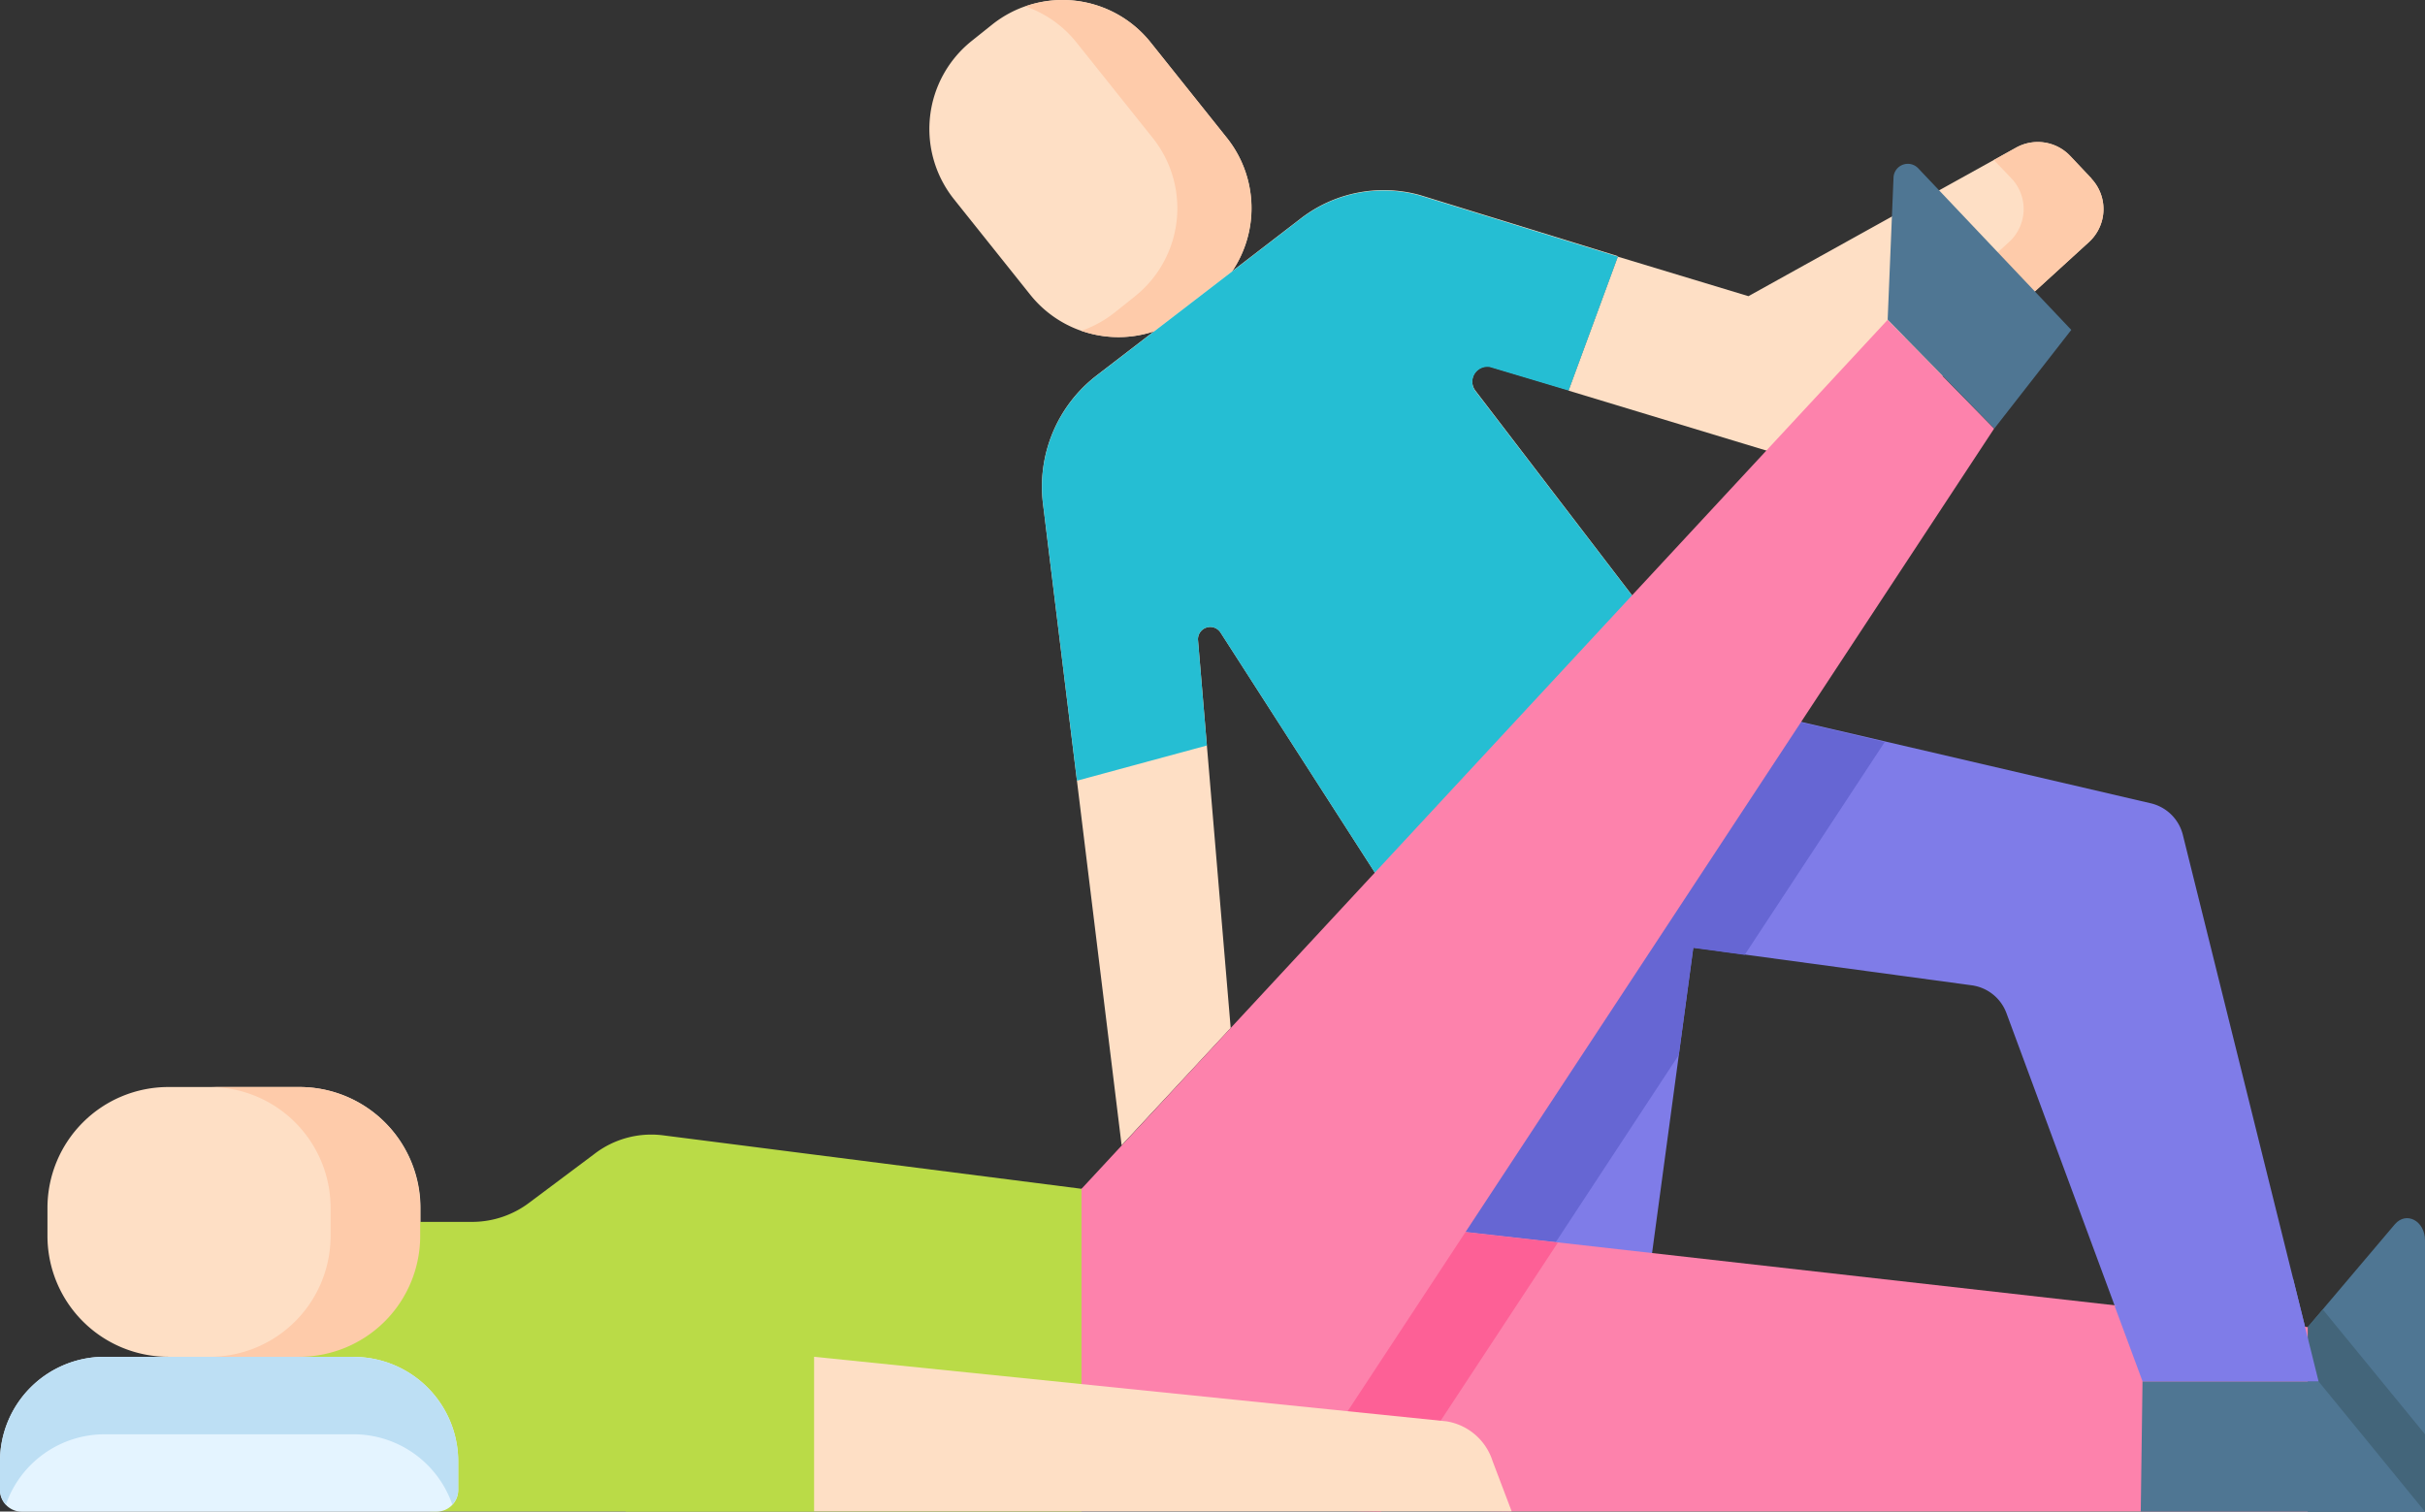 <svg xmlns="http://www.w3.org/2000/svg" width="41.334" height="25.768" viewBox="0 0 41.334 25.768">
  <rect x="0" y="0" width="41.334" height="25.768" fill="#333333" stroke="none"/>
  <g id="Group_6439" data-name="Group 6439" transform="translate(-202.333 -890)">
    <g id="physiotherapy" transform="translate(202.333 889.5)">
      <path id="Path_3494" data-name="Path 3494" d="M197.946,5.526l-1.3-1.628a1.921,1.921,0,0,1,.3-2.7l.348-.278a1.921,1.921,0,0,1,2.7.3l1.3,1.628a1.921,1.921,0,0,1-.3,2.7l-.348.278a1.921,1.921,0,0,1-2.7-.3Zm0,0" transform="translate(-180.384 0)" fill="#fedfc5"/>
      <path id="Path_3495" data-name="Path 3495" d="M219.934,2.87l-1.3-1.628A1.921,1.921,0,0,0,216.5.629a1.91,1.91,0,0,1,.869.613l1.3,1.628a1.921,1.921,0,0,1-.3,2.7l-.348.278a1.915,1.915,0,0,1-.567.311,1.919,1.919,0,0,0,1.831-.311l.348-.278A1.921,1.921,0,0,0,219.934,2.87Zm0,0" transform="translate(-199.022 -0.02)" fill="#fecbaa"/>
      <path id="Path_3496" data-name="Path 3496" d="M312.184,160.9h-3l-.907-2.452-1.413-3.82a.737.737,0,0,0-.592-.475l-3.868-.524-.877-.119-.247,1.827-.879,6.508h-3.79v-8.393l1.388-1.5,4.078-2.588.007,0,0,0v0l2.705.63,4.534,1.056a.736.736,0,0,1,.548.54Zm0,0" transform="translate(-272.664 -136.856)" fill="#7f7ce8"/>
      <path id="Path_3497" data-name="Path 3497" d="M332.008,32.44l2.227.674,4.561-2.532a.761.761,0,0,1,.922.143l.361.383a.76.76,0,0,1-.04,1.083l-4.294,3.92-4.577-1.387Zm0,0" transform="translate(-304.433 -27.565)" fill="#fedfc5"/>
      <path id="Path_3498" data-name="Path 3498" d="M380.5,31.108l-.362-.383a.76.76,0,0,0-.922-.143l-.382.212.3.313a.76.76,0,0,1-.04,1.084L375.133,35.8l1.028.312,4.294-3.919a.76.76,0,0,0,.04-1.084Zm0,0" transform="translate(-344.849 -27.566)" fill="#fecbaa"/>
      <path id="Path_3499" data-name="Path 3499" d="M489.241,258.119v4.623h-2V259.6l.258-.305,1.228-1.45C488.922,257.617,489.241,257.787,489.241,258.119Zm0,0" transform="translate(-447.907 -236.474)" fill="#4f7693"/>
      <path id="Path_3500" data-name="Path 3500" d="M304.789,150.006l-2.387,3.628-.877-.119-.247,1.827L297,161.852h-.388v-8.393l1.388-1.5,4.078-2.588.007,0,0,0v0Zm0,0" transform="translate(-272.664 -136.856)" fill="#6666d3"/>
      <path id="Path_3501" data-name="Path 3501" d="M14.262,234.646l-1.232.161-1-.161a2.061,2.061,0,0,1-2.061-2.061v-.477a2.061,2.061,0,0,1,2.061-2.061h2.236a2.061,2.061,0,0,1,2.061,2.061v.477A2.061,2.061,0,0,1,14.262,234.646Zm0,0" transform="translate(-9.16 -211.016)" fill="#fedfc5"/>
      <path id="Path_3502" data-name="Path 3502" d="M60.886,241.574h.9a1.617,1.617,0,0,0,.971-.336l1.093-.818a1.591,1.591,0,0,1,1.164-.323l7.145.913v5.5h-11.1l-2.62-2.447Zm0,0" transform="translate(-53.724 -220.244)" fill="#badb47"/>
      <path id="Path_3503" data-name="Path 3503" d="M6.027,287.016H1.782A1.782,1.782,0,0,0,0,288.8v.486a.37.37,0,0,0,.37.37H7.44a.369.369,0,0,0,.37-.37V288.8a1.782,1.782,0,0,0-1.782-1.782Zm0,0" transform="translate(0 -263.386)" fill="#e4f4ff"/>
      <path id="Path_3504" data-name="Path 3504" d="M6.027,287.016H1.782A1.782,1.782,0,0,0,0,288.8v.486a.368.368,0,0,0,.1.251,1.782,1.782,0,0,1,1.683-1.2H6.027a1.782,1.782,0,0,1,1.683,1.2.369.369,0,0,0,.1-.251V288.8a1.782,1.782,0,0,0-1.782-1.782Zm0,0" transform="translate(0 -263.386)" fill="#bddff4"/>
      <path id="Path_3505" data-name="Path 3505" d="M45.8,230.047H44.273a2.061,2.061,0,0,1,2.061,2.061v.477a2.061,2.061,0,0,1-2.061,2.061H45.8a2.061,2.061,0,0,0,2.061-2.061v-.477A2.061,2.061,0,0,0,45.8,230.047Zm0,0" transform="translate(-40.699 -211.016)" fill="#fecbaa"/>
      <path id="Path_3506" data-name="Path 3506" d="M231.845,49.991l-4.988,3.165-.488.31-.355-.552-2.982-4.639a.209.209,0,0,0-.383.131L222.8,50.2l.406,4.818-1.859,2-.762-6.219-.579-4.723a2.39,2.39,0,0,1,.915-2.183l3.478-2.675a2.313,2.313,0,0,1,2.033-.4l3.372,1.041-.84,2.283-1.339-.4a.257.257,0,0,0-.247.411Zm0,0" transform="translate(-202.229 -36.993)" fill="#fedfc5"/>
      <path id="Path_3507" data-name="Path 3507" d="M231.845,49.99l-4.988,3.165-.843-.242-2.982-4.639a.209.209,0,0,0-.383.13L222.8,50.2l-2.214.6h0l-.579-4.723a2.39,2.39,0,0,1,.915-2.183L224.4,41.22a2.313,2.313,0,0,1,2.033-.395l3.372,1.041-.84,2.283-1.339-.4a.257.257,0,0,0-.247.411Zm0,0" transform="translate(-202.229 -36.991)" fill="#25bed3"/>
      <path id="Path_3508" data-name="Path 3508" d="M489.241,279.126v1.316h-2V277.3L487.5,277Zm0,0" transform="translate(-447.907 -254.175)" fill="#43657a"/>
      <path id="Path_3509" data-name="Path 3509" d="M249.244,253.9v3.141H235.676l-7.332-.081v-5.421l1.985.224,6.134.693Zm0,0" transform="translate(-209.909 -230.776)" fill="#fd82ac"/>
      <path id="Path_3510" data-name="Path 3510" d="M451.992,294.411l.03-2.219h3l1.813,2.219Zm0,0" transform="translate(-415.503 -268.143)" fill="#4f7693"/>
      <path id="Path_3511" data-name="Path 3511" d="M241.809,255.009l-3.016,4.584-4.633-.081v-3.563l1.515-1.633Zm0,0" transform="translate(-215.256 -233.325)" fill="#fd6096"/>
      <path id="Path_3512" data-name="Path 3512" d="M228.344,82.814v4.521H232.4l11.5-17.482L242.084,68Zm0,0" transform="translate(-209.91 -62.047)" fill="#fd82ac"/>
      <path id="Path_3513" data-name="Path 3513" d="M132.09,283.086l3.212.317v2.637H132.09" transform="translate(-121.426 -259.773)" fill="#badb47"/>
      <path id="Path_3514" data-name="Path 3514" d="M398.547,37.733l1.818,1.857,1.312-1.682-2.609-2.755a.244.244,0,0,0-.421.158Zm0,0" transform="translate(-366.372 -31.784)" fill="#4f7693"/>
      <path id="Path_3515" data-name="Path 3515" d="M171.875,287.016l10.778,1.1a.989.989,0,0,1,.787.678l.325.856H171.875Zm0,0" transform="translate(-157.999 -263.386)" fill="#fedfc5"/>
      <path id="Path_3516" data-name="Path 3516" d="M446.461,271.065l3.044-.455.433,1.742h-3Zm0,0" transform="translate(-410.418 -248.303)" fill="#7f7ce8"/>
    </g>
  </g>
</svg>
